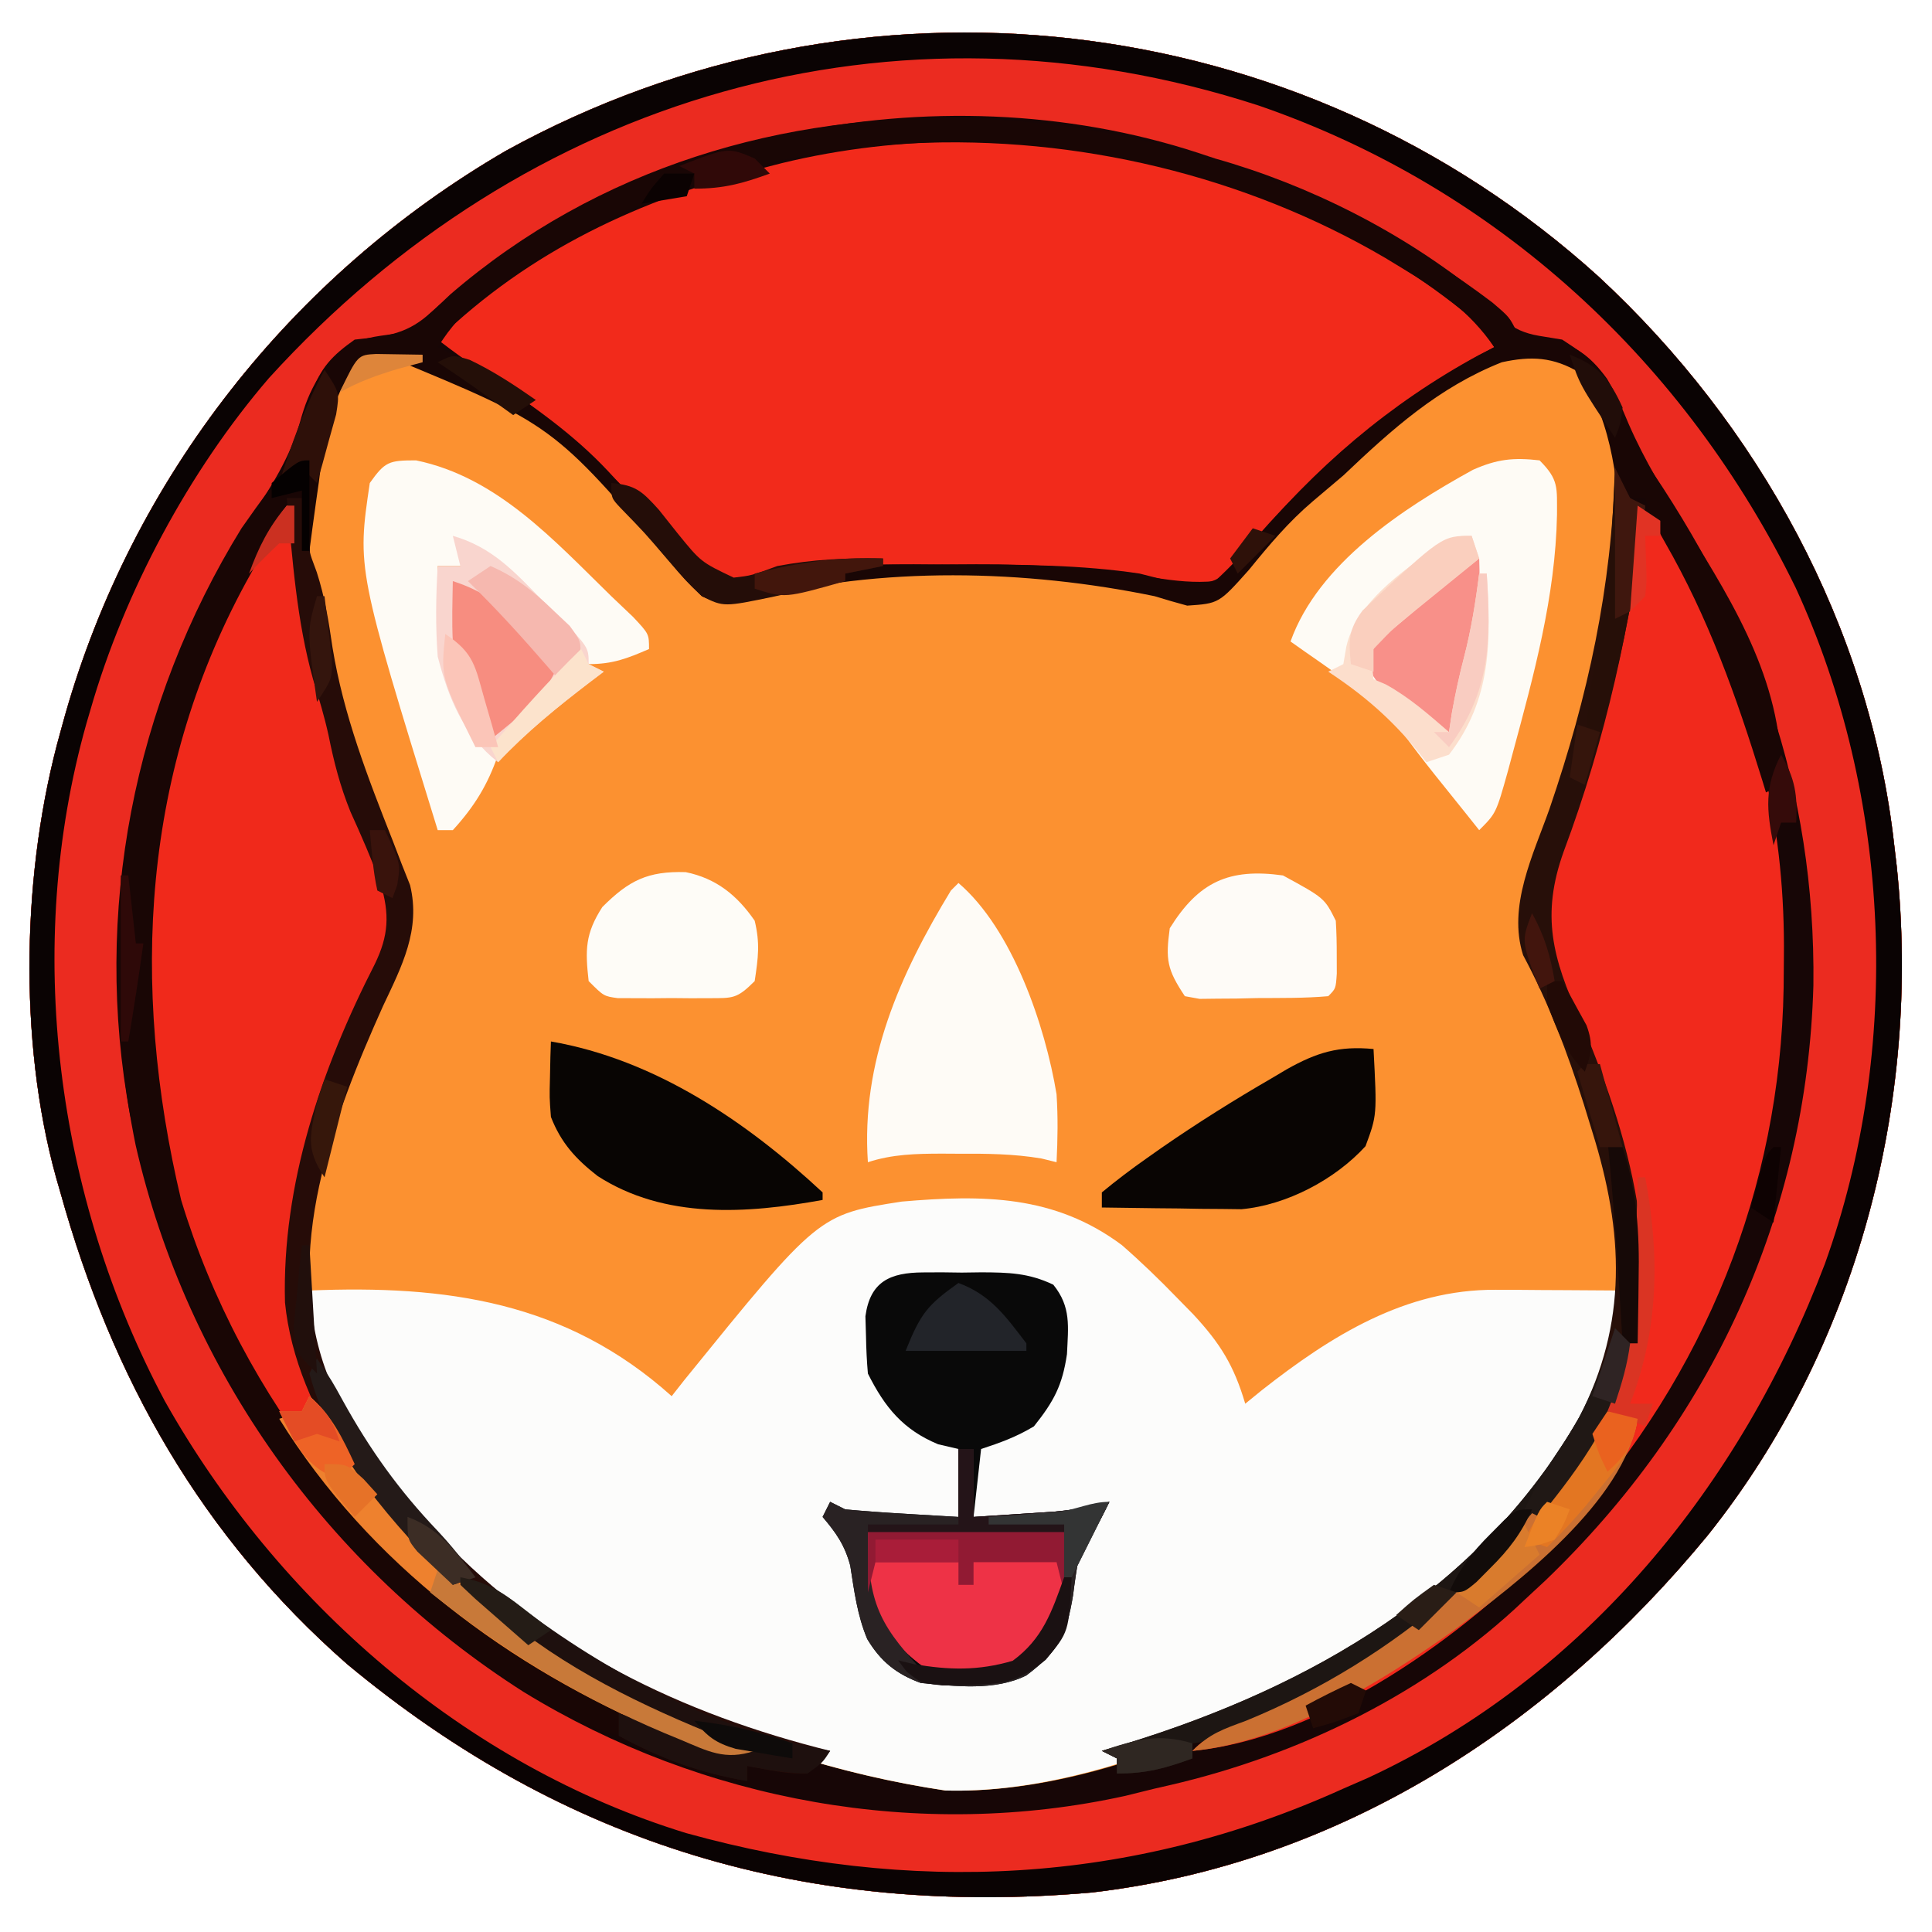<?xml version="1.0" encoding="UTF-8"?>
<svg version="1.1" xmlns="http://www.w3.org/2000/svg" width="256" height="256">
<path d="M0 0 C21.214 19.638 35.951 46.393 39.183 75.354 C39.292 76.285 39.402 77.215 39.515 78.174 C42.782 109.449 34.219 142.04 14.496 166.757 C-6.23 191.952 -34.163 210.282 -67.152 214.123 C-104.646 217.379 -136.88 207.923 -165.81 183.866 C-185.139 166.921 -196.967 145.98 -203.817 121.354 C-204.009 120.688 -204.202 120.022 -204.399 119.335 C-209.435 101.144 -208.902 78.458 -203.817 60.354 C-203.527 59.303 -203.527 59.303 -203.231 58.231 C-194.301 26.671 -173.204 -0.147 -144.817 -16.646 C-97.903 -42.52 -39.745 -35.997 0 0 Z " fill="#FC9130" transform="translate(211.817,36.646)"/>
<path d="M0 0 C21.214 19.638 35.951 46.393 39.183 75.354 C39.292 76.285 39.402 77.215 39.515 78.174 C42.782 109.449 34.219 142.04 14.496 166.757 C-6.23 191.952 -34.163 210.282 -67.152 214.123 C-104.646 217.379 -136.88 207.923 -165.81 183.866 C-185.139 166.921 -196.967 145.98 -203.817 121.354 C-204.009 120.688 -204.202 120.022 -204.399 119.335 C-209.435 101.144 -208.902 78.458 -203.817 60.354 C-203.527 59.303 -203.527 59.303 -203.231 58.231 C-194.301 26.671 -173.204 -0.147 -144.817 -16.646 C-97.903 -42.52 -39.745 -35.997 0 0 Z M-166.13 12.104 C-171.874 23.167 -171.647 34.97 -169.38 46.917 C-169.216 47.798 -169.052 48.679 -168.883 49.587 C-167.085 58.384 -164.041 66.673 -160.728 75.003 C-160.338 76.004 -159.949 77.006 -159.548 78.038 C-159.191 78.92 -158.834 79.802 -158.467 80.711 C-157.026 86.575 -159.604 91.449 -162.067 96.667 C-168.658 111.364 -175.56 129.319 -169.485 145.35 C-167.909 148.888 -165.948 152.12 -163.817 155.354 C-163.289 156.158 -162.76 156.963 -162.216 157.792 C-160.532 160.114 -158.741 162.225 -156.817 164.354 C-155.522 165.789 -155.522 165.789 -154.2 167.252 C-136.951 185.698 -111.387 196.904 -86.567 200.604 C-62.772 201.294 -33.896 185.882 -16.817 170.354 C-16.164 169.77 -15.51 169.186 -14.837 168.584 C-6.138 160.385 2.346 148.332 3.483 136.127 C3.511 128.049 2.593 121.055 0.183 113.354 C-0.38 111.525 -0.38 111.525 -0.954 109.659 C-3.127 102.8 -5.591 96.28 -8.997 89.917 C-11.067 83.449 -7.67 76.65 -5.505 70.542 C-0.994 57.283 2.487 44.752 2.62 30.667 C2.63 29.841 2.641 29.015 2.651 28.164 C2.558 21.796 1.167 17.22 -2.505 11.917 C-5.191 10.102 -7.249 9.664 -10.485 9.85 C-19.974 11.9 -27.017 18.895 -33.817 25.354 C-35.166 26.506 -36.52 27.652 -37.88 28.792 C-41.106 31.537 -43.646 34.571 -46.317 37.854 C-50.302 42.319 -50.302 42.319 -54.505 42.604 C-55.95 42.216 -57.387 41.796 -58.817 41.354 C-75.888 37.825 -95.188 37.346 -112.095 41.795 C-114.882 42.367 -116.233 42.493 -118.817 41.354 C-120.317 39.928 -120.317 39.928 -121.817 38.042 C-129.444 28.961 -137.632 20.551 -147.817 14.354 C-148.516 13.922 -149.215 13.49 -149.935 13.045 C-155.175 10.099 -160.871 8.125 -166.13 12.104 Z " fill="#170606" transform="translate(211.817,36.646)"/>
<path d="M0 0 C21.214 19.638 35.951 46.393 39.183 75.354 C39.292 76.285 39.402 77.215 39.515 78.174 C42.782 109.449 34.219 142.04 14.496 166.757 C-6.23 191.952 -34.163 210.282 -67.152 214.123 C-104.646 217.379 -136.88 207.923 -165.81 183.866 C-185.139 166.921 -196.967 145.98 -203.817 121.354 C-204.009 120.688 -204.202 120.022 -204.399 119.335 C-209.435 101.144 -208.902 78.458 -203.817 60.354 C-203.527 59.303 -203.527 59.303 -203.231 58.231 C-194.301 26.671 -173.204 -0.147 -144.817 -16.646 C-97.903 -42.52 -39.745 -35.997 0 0 Z M-156.157 6.108 C-157.817 7.354 -157.817 7.354 -161.442 7.854 C-165.755 8.493 -166.971 9.935 -169.567 13.295 C-170.798 15.322 -171.439 17.017 -172.067 19.292 C-173.429 24.074 -175.874 27.795 -178.567 31.917 C-194.663 56.847 -199.777 85.891 -193.853 115.049 C-186.995 145.081 -168.343 171.028 -142.446 187.538 C-118.741 202.074 -89.899 207.312 -62.688 201.311 C-60.772 200.837 -60.772 200.837 -58.817 200.354 C-57.83 200.128 -57.83 200.128 -56.822 199.898 C-39.567 195.905 -22.667 187.64 -9.817 175.354 C-8.9 174.502 -7.982 173.65 -7.036 172.772 C14.907 151.703 27.604 124.411 28.468 93.929 C28.782 67.713 20.654 45.385 5.858 24.01 C4.356 21.628 3.408 19.581 2.558 16.917 C0.785 12.323 -0.71 11.012 -4.817 8.354 C-5.828 8.189 -6.839 8.024 -7.88 7.854 C-11.891 7.171 -13.012 5.287 -15.817 2.354 C-25.868 -5.826 -38.346 -12.137 -50.817 -15.646 C-51.578 -15.899 -52.338 -16.151 -53.122 -16.412 C-87.745 -27.694 -129.662 -19.106 -156.157 6.108 Z " fill="#EB2B20" transform="translate(211.817,36.646)"/>
<path d="M0 0 C2.567 2.242 4.969 4.564 7.34 7.012 C8.036 7.722 8.732 8.432 9.449 9.164 C13.004 12.991 14.845 15.929 16.34 21.012 C17.067 20.42 17.794 19.828 18.543 19.219 C27.678 12.039 37.551 5.844 49.543 5.914 C50.523 5.917 51.502 5.921 52.512 5.924 C53.528 5.932 54.543 5.941 55.59 5.949 C57.137 5.956 57.137 5.956 58.715 5.963 C61.257 5.975 63.798 5.991 66.34 6.012 C64.553 22.87 53.832 35.735 41.277 46.574 C24.705 59.625 -1.819 72.888 -23.41 72.262 C-51.269 68.081 -80.809 54.312 -97.951 31.277 C-103.276 23.522 -108.252 15.68 -107.66 6.012 C-89.527 5.264 -73.651 7.456 -59.66 20.012 C-59.107 19.308 -58.554 18.604 -57.984 17.879 C-40.197 -4.063 -40.197 -4.063 -29.168 -5.773 C-18.454 -6.691 -8.934 -6.677 0 0 Z " fill="#FCFCFB" transform="translate(148.66,164.988)"/>
<path d="M0 0 C0.99 1.485 0.99 1.485 2 3 C1.308 3.354 0.616 3.709 -0.098 4.074 C-11.872 10.481 -21.858 18.996 -30.312 29.375 C-34.229 33.849 -34.229 33.849 -37.516 34.492 C-40.137 34.243 -42.451 33.66 -45 33 C-52.743 31.839 -60.472 31.814 -68.284 31.815 C-70.495 31.813 -72.706 31.794 -74.918 31.775 C-82.226 31.747 -88.89 32.142 -96 34 C-99.354 34.424 -100.369 34.482 -103.062 32.426 C-103.702 31.728 -104.341 31.031 -105 30.312 C-105.69 29.578 -106.379 28.843 -107.09 28.086 C-107.72 27.398 -108.351 26.709 -109 26 C-110.268 24.732 -110.268 24.732 -111.562 23.438 C-112.866 22.134 -114.162 20.821 -115.402 19.457 C-120.045 14.496 -125.398 10.777 -131.012 7.016 C-133.4 5.405 -135.717 3.755 -138 2 C-125.749 -9.844 -111.189 -16.577 -94.875 -20.75 C-94.052 -20.961 -93.229 -21.172 -92.381 -21.389 C-60.963 -29.016 -24.775 -21.104 0 0 Z " fill="#F22A1B" transform="translate(196,43)"/>
<path d="M0 0 C21.214 19.638 35.951 46.393 39.183 75.354 C39.292 76.285 39.402 77.215 39.515 78.174 C42.782 109.449 34.219 142.04 14.496 166.757 C-6.23 191.952 -34.163 210.282 -67.152 214.123 C-104.646 217.379 -136.88 207.923 -165.81 183.866 C-185.139 166.921 -196.967 145.98 -203.817 121.354 C-204.009 120.688 -204.202 120.022 -204.399 119.335 C-209.435 101.144 -208.902 78.458 -203.817 60.354 C-203.527 59.303 -203.527 59.303 -203.231 58.231 C-194.301 26.671 -173.204 -0.147 -144.817 -16.646 C-97.903 -42.52 -39.745 -35.997 0 0 Z M-176.165 13.435 C-186.764 25.742 -195.328 41.76 -199.817 57.354 C-200.088 58.277 -200.088 58.277 -200.364 59.218 C-208.725 88.863 -204.415 121.905 -189.982 148.993 C-175.033 175.555 -150.181 197.269 -120.872 206.256 C-91.249 214.457 -61.985 213.126 -33.817 200.354 C-32.733 199.881 -31.649 199.408 -30.532 198.92 C-1.692 185.507 18.85 160.136 29.979 130.844 C40.278 102.313 38.807 68.782 26.128 41.249 C11.508 11.297 -13.419 -11.773 -45.038 -22.661 C-93.424 -38.374 -142.284 -23.825 -176.165 13.435 Z " fill="#0A0303" transform="translate(211.817,36.646)"/>
<path d="M0 0 C3.853 3.362 5.813 7.04 8 11.562 C8.524 12.635 8.524 12.635 9.059 13.73 C16.244 28.649 19.563 43.268 19.375 59.875 C19.363 61.193 19.352 62.512 19.34 63.87 C18.892 90.541 8.913 115.111 -9 135 C-9.686 135.768 -10.372 136.537 -11.078 137.328 C-22.669 149.606 -41.757 163.383 -59 165 C-56.682 162.682 -54.94 162.136 -51.875 161 C-31.726 152.738 -12.387 137.302 -3.177 117.205 C-1.12 112.233 -0.488 107.859 -0.562 102.5 C-0.569 101.723 -0.576 100.946 -0.583 100.146 C-0.937 87.084 -5.051 74.595 -11.02 63.023 C-13.453 58.157 -13.296 54.135 -12 49 C-10.859 45.699 -9.663 42.425 -8.447 39.151 C-6.238 33.047 -4.622 26.89 -3.188 20.562 C-2.878 19.214 -2.878 19.214 -2.562 17.839 C-1.261 11.914 -0.472 6.046 0 0 Z " fill="#F1291C" transform="translate(217,67)"/>
<path d="M0 0 C0.33 0 0.66 0 1 0 C1.11 1.1 1.219 2.199 1.332 3.332 C2.132 10.94 3.055 18.231 5.281 25.578 C5.987 27.957 6.51 30.319 7 32.75 C7.86 36.753 9.303 40.266 11 44 C11.579 45.347 12.141 46.702 12.688 48.062 C12.939 48.672 13.19 49.282 13.449 49.91 C14.99 55.757 13.444 59.828 10.75 65 C7.229 72.131 4.913 79.27 3 87 C2.774 87.81 2.549 88.619 2.316 89.453 C-0.988 102.125 1.426 112.532 7.574 123.914 C19.87 144.264 39.897 157.234 62 165 C58.048 166.317 55.785 165.032 52.125 163.5 C51.459 163.225 50.793 162.95 50.106 162.667 C19.63 149.82 0.645 128.254 -12.504 98.609 C-22.239 74.083 -21.453 43.67 -11.137 19.457 C-7.99 12.474 -4.682 6.092 0 0 Z " fill="#F0291B" transform="translate(38,67)"/>
<path d="M0 0 C2.262 1.922 2.262 1.922 3.262 3.922 C4.499 4.169 5.737 4.417 7.012 4.672 C10.8 5.558 12.834 6.875 15.196 10.103 C16.336 12.048 17.201 14 18.062 16.082 C20.187 20.951 22.851 25.324 25.699 29.797 C32.313 40.408 38.788 51.021 38.262 63.922 C37.272 64.417 37.272 64.417 36.262 64.922 C36.092 64.364 35.921 63.807 35.746 63.232 C32.328 52.171 28.648 41.809 22.863 31.758 C21.262 28.922 21.262 28.922 20.262 25.922 C19.602 25.922 18.942 25.922 18.262 25.922 C18.262 28.892 18.262 31.862 18.262 34.922 C17.932 34.922 17.602 34.922 17.262 34.922 C17.224 34.099 17.187 33.277 17.148 32.43 C16.667 24.256 16.095 16.33 11.574 9.297 C8.056 7.205 5.157 7.08 1.262 7.922 C-7.116 11.241 -13.291 16.798 -19.738 22.922 C-21.087 24.074 -22.441 25.22 -23.801 26.359 C-27.027 29.105 -29.567 32.139 -32.238 35.422 C-36.223 39.887 -36.223 39.887 -40.426 40.172 C-41.871 39.784 -43.308 39.364 -44.738 38.922 C-61.808 35.393 -81.108 34.914 -98.016 39.363 C-100.85 39.945 -102.129 40.126 -104.738 38.922 C-106.746 36.988 -106.746 36.988 -108.863 34.484 C-124.447 16.212 -124.447 16.212 -145.988 7.297 C-149.85 7.534 -149.85 7.534 -151.863 10.344 C-154.414 14.517 -154.877 19.02 -155.488 23.797 C-155.613 24.676 -155.738 25.555 -155.867 26.461 C-156.171 28.613 -156.457 30.767 -156.738 32.922 C-157.068 32.922 -157.398 32.922 -157.738 32.922 C-157.738 30.612 -157.738 28.302 -157.738 25.922 C-158.398 25.922 -159.058 25.922 -159.738 25.922 C-159.99 26.605 -160.241 27.288 -160.5 27.992 C-161.668 30.756 -163.033 33.322 -164.505 35.933 C-178.985 61.751 -180.498 90.436 -173.738 118.922 C-165.741 145.273 -147.517 168.198 -123.738 181.922 C-121.094 183.308 -118.427 184.621 -115.738 185.922 C-115.738 187.242 -115.738 188.562 -115.738 189.922 C-120.451 188.56 -124.353 186.538 -128.426 183.859 C-129.037 183.459 -129.647 183.06 -130.277 182.647 C-157.373 164.621 -173.088 139.143 -180.492 107.723 C-185.514 80.858 -180.009 53.083 -165.738 29.922 C-164.49 28.135 -163.221 26.362 -161.926 24.609 C-158.949 20.578 -157.719 16.931 -156.465 12.125 C-155.33 8.683 -153.668 6.986 -150.738 4.922 C-149.645 4.798 -148.552 4.674 -147.426 4.547 C-142.852 3.772 -141.383 2.058 -138.098 -1.043 C-98.945 -34.816 -39.357 -29.869 0 0 Z M-136.738 1.922 C-138.485 4.04 -138.485 4.04 -139.738 5.922 C-139.011 6.3 -138.284 6.677 -137.535 7.066 C-129.056 11.708 -122.613 17.157 -115.738 23.922 C-114.447 25.19 -114.447 25.19 -113.129 26.484 C-111.633 28.01 -110.175 29.576 -108.781 31.195 C-105.381 35.295 -105.381 35.295 -100.656 37.246 C-98.588 36.981 -96.739 36.504 -94.738 35.922 C-88.166 34.626 -81.624 34.736 -74.956 34.737 C-72.772 34.734 -70.589 34.716 -68.406 34.697 C-60.332 34.666 -52.669 35.142 -44.691 36.491 C-41.942 36.892 -39.505 37.184 -36.738 36.922 C-34.694 35.031 -33.006 33.233 -31.238 31.109 C-22.021 20.623 -12.115 12.456 0.262 5.922 C-3.044 1.141 -6.918 -1.495 -11.801 -4.453 C-12.588 -4.931 -13.375 -5.41 -14.186 -5.902 C-51.37 -27.717 -103.284 -27.19 -136.738 1.922 Z " fill="#190605" transform="translate(197.738,40.078)"/>
<path d="M0 0 C0.83 -0.004 1.659 -0.008 2.514 -0.012 C3.377 -0 4.24 0.011 5.129 0.023 C5.988 0.012 6.847 0 7.732 -0.012 C11.325 0.005 13.989 0.063 17.258 1.625 C19.644 4.577 19.236 7.168 19.07 10.824 C18.457 14.991 17.34 17.071 14.691 20.398 C12.37 21.79 10.292 22.548 7.691 23.398 C7.361 26.368 7.031 29.338 6.691 32.398 C8.942 32.257 11.192 32.11 13.441 31.961 C14.694 31.88 15.947 31.799 17.238 31.715 C19.875 31.473 22.172 31.156 24.691 30.398 C23.488 32.892 22.237 35.08 20.691 37.398 C20.368 39.181 20.103 40.975 19.879 42.773 C19.012 48.019 17.922 50.225 13.691 53.398 C9.51 55.489 4.245 54.832 -0.309 54.398 C-3.517 53.221 -5.618 51.557 -7.398 48.57 C-8.723 45.41 -9.119 42.206 -9.648 38.836 C-10.384 36.121 -11.501 34.526 -13.309 32.398 C-12.979 31.738 -12.649 31.078 -12.309 30.398 C-11.649 30.728 -10.989 31.058 -10.309 31.398 C-7.762 31.63 -5.235 31.817 -2.684 31.961 C-1.977 32.004 -1.271 32.047 -0.543 32.092 C1.202 32.198 2.946 32.299 4.691 32.398 C4.691 29.428 4.691 26.458 4.691 23.398 C3.361 23.089 3.361 23.089 2.004 22.773 C-2.617 20.855 -5.048 17.92 -7.309 13.398 C-7.455 11.757 -7.53 10.109 -7.559 8.461 C-7.597 7.148 -7.597 7.148 -7.637 5.809 C-7.01 1.203 -4.367 0.02 0 0 Z " fill="#090909" transform="translate(122.309,168.602)"/>
<path d="M0 0 C2.575 2.575 2.298 3.603 2.312 7.188 C2.106 18.024 -0.75 28.412 -3.562 38.812 C-3.772 39.596 -3.982 40.379 -4.198 41.186 C-5.758 46.758 -5.758 46.758 -8 49 C-8.519 48.348 -9.039 47.695 -9.574 47.023 C-11.023 45.208 -12.476 43.397 -13.934 41.59 C-15.412 39.737 -16.846 37.848 -18.25 35.938 C-22.237 31.117 -27.944 27.629 -33 24 C-29.31 13.668 -18.104 6.364 -8.832 1.254 C-5.619 -0.169 -3.477 -0.395 0 0 Z " fill="#FEFBF5" transform="translate(204,61)"/>
<path d="M0 0 C10.777 2.223 18.302 10.616 25.875 18 C26.829 18.907 27.783 19.815 28.766 20.75 C30.875 23 30.875 23 30.875 25 C27.969 26.257 26.079 27 22.875 27 C21.367 25.531 21.367 25.531 19.75 23.5 C15.863 18.839 11.486 14.931 6.875 11 C6.545 11.99 6.215 12.98 5.875 14 C4.885 14 3.895 14 2.875 14 C3.046 22.783 4.64 30.229 8.875 38 C9.535 38.33 10.195 38.66 10.875 39 C9.508 42.987 7.723 45.885 4.875 49 C4.215 49 3.555 49 2.875 49 C-7.816 14.374 -7.816 14.374 -6.125 3 C-4.102 0.156 -3.596 0 0 0 Z " fill="#FEFBF5" transform="translate(55.125,61)"/>
<path d="M0 0 C7.163 6.115 11.501 18.921 13 28 C13.196 31.053 13.151 33.937 13 37 C12.341 36.838 11.683 36.675 11.004 36.508 C7.303 35.882 3.678 35.854 -0.062 35.875 C-0.77 35.871 -1.477 35.867 -2.205 35.863 C-5.609 35.87 -8.747 35.935 -12 37 C-12.917 23.708 -7.759 12.123 -1 1 C-0.67 0.67 -0.34 0.34 0 0 Z " fill="#FEFBF6" transform="translate(127,117)"/>
<path d="M0 0 C0.66 0 1.32 0 2 0 C2.124 1.031 2.248 2.062 2.375 3.125 C2.866 6.872 2.866 6.872 3.973 9.816 C5.053 13.164 5.554 16.334 6.062 19.812 C7.514 28.743 10.73 37.004 14.039 45.394 C14.434 46.421 14.828 47.449 15.234 48.508 C15.598 49.422 15.961 50.336 16.335 51.278 C17.78 57.194 15.237 62.045 12.75 67.312 C6.159 82.01 -0.743 99.965 5.332 115.996 C8.449 122.989 12.891 129.329 18 135 C18.79 135.883 19.58 136.766 20.395 137.676 C34.354 152.452 52.449 161.15 72 166 C70.762 167.52 70.762 167.52 69 169 C66.215 169.101 63.765 168.499 61 168 C61 168.66 61 169.32 61 170 C54.694 168.891 49.625 167.068 44 164 C44 163.01 44 162.02 44 161 C44.905 161.307 44.905 161.307 45.828 161.621 C47.027 162.025 47.027 162.025 48.25 162.438 C49.039 162.704 49.828 162.971 50.641 163.246 C52.749 163.92 54.851 164.475 57 165 C56.487 164.774 55.975 164.549 55.446 164.317 C44.653 159.52 35.054 154.682 26 147 C25.143 146.316 24.286 145.631 23.402 144.926 C12.427 135.748 1.208 121.257 -0.238 106.582 C-0.658 90.928 4.597 75.564 11.66 61.754 C13.507 57.957 13.645 55.147 12.426 51.09 C11.242 47.839 9.869 44.712 8.438 41.562 C7.061 38.15 6.252 35.006 5.531 31.418 C4.981 28.914 4.251 26.513 3.5 24.062 C1.293 16.221 0.756 8.084 0 0 Z " fill="#260C08" transform="translate(38,66)"/>
<path d="M0 0 C0.289 0.639 0.578 1.279 0.875 1.938 C1.828 4.152 1.828 4.152 4 5 C2.065 20.833 -1.207 35.872 -6.802 50.832 C-9.845 59.313 -8.258 64.971 -4.688 72.938 C1.797 88.195 7.182 106.099 1.062 122.375 C-9.496 143.818 -29.382 158.867 -51 168 C-53.898 168.684 -53.898 168.684 -56 169 C-56 169.66 -56 170.32 -56 171 C-59.62 172.316 -62.096 173 -66 173 C-66 172.34 -66 171.68 -66 171 C-66.66 170.67 -67.32 170.34 -68 170 C-66.898 169.671 -65.796 169.343 -64.66 169.004 C-40.294 161.475 -17.708 148.544 -4.742 125.793 C1.713 113.289 1.143 101.236 -3 88 C-3.375 86.781 -3.75 85.561 -4.137 84.305 C-6.309 77.446 -8.774 70.926 -12.18 64.562 C-14.25 58.096 -10.853 51.295 -8.688 45.188 C-3.559 30.196 -0.432 15.853 0 0 Z " fill="#270F09" transform="translate(214,62)"/>
<path d="M0 0 C13.778 2.376 25.929 10.615 36 20 C36 20.33 36 20.66 36 21 C25.964 22.825 15.087 23.572 6.184 17.828 C3.259 15.545 1.343 13.435 0 10 C-0.195 7.422 -0.195 7.422 -0.125 4.75 C-0.098 3.412 -0.098 3.412 -0.07 2.047 C-0.047 1.371 -0.024 0.696 0 0 Z " fill="#080503" transform="translate(73,138)"/>
<path d="M0 0 C8.58 0 17.16 0 26 0 C26 10.613 26 10.613 22 16 C17.748 19.024 14.156 19.737 9 19 C4.463 16.034 1.807 13.12 0 8 C0 5.36 0 2.72 0 0 Z " fill="#EE3246" transform="translate(115,203)"/>
<path d="M0 0 C0.459 8.758 0.459 8.758 -1.062 12.875 C-5.1 17.303 -11.511 20.682 -17.495 21.227 C-18.349 21.217 -19.203 21.206 -20.082 21.195 C-21.013 21.189 -21.945 21.182 -22.904 21.176 C-23.864 21.159 -24.824 21.142 -25.812 21.125 C-26.792 21.116 -27.771 21.107 -28.779 21.098 C-31.186 21.074 -33.593 21.041 -36 21 C-36 20.34 -36 19.68 -36 19 C-34.036 17.376 -32.082 15.898 -30 14.438 C-29.379 14 -28.759 13.563 -28.119 13.112 C-23.367 9.825 -18.5 6.769 -13.5 3.875 C-12.514 3.29 -12.514 3.29 -11.508 2.693 C-7.502 0.441 -4.589 -0.439 0 0 Z " fill="#090503" transform="translate(182,139)"/>
<path d="M0 0 C5.184 1.484 8.16 4.746 11.812 8.5 C12.709 9.391 12.709 9.391 13.623 10.301 C18 14.733 18 14.733 18 17 C18.66 17.33 19.32 17.66 20 18 C19.112 18.671 19.112 18.671 18.207 19.355 C13.851 22.688 9.756 26.001 6 30 C1.399 26.385 -0.561 21.53 -2 16 C-2.303 11.972 -2.249 8.029 -2 4 C-1.01 4 -0.02 4 1 4 C0.67 2.68 0.34 1.36 0 0 Z " fill="#F9D5CE" transform="translate(60,71)"/>
<path d="M0 0 C5.5 3 5.5 3 7 6 C7.095 7.518 7.13 9.041 7.125 10.562 C7.129 11.771 7.129 11.771 7.133 13.004 C7 15 7 15 6 16 C2.863 16.277 -0.289 16.232 -3.438 16.25 C-4.765 16.281 -4.765 16.281 -6.119 16.312 C-7.389 16.32 -7.389 16.32 -8.684 16.328 C-9.463 16.337 -10.242 16.347 -11.045 16.356 C-12.013 16.18 -12.013 16.18 -13 16 C-15.361 12.459 -15.573 11.172 -15 7 C-11.17 0.849 -7.161 -0.996 0 0 Z " fill="#FEFBF7" transform="translate(170,116)"/>
<path d="M0 0 C4.052 0.828 6.814 3.071 9.141 6.438 C9.862 9.459 9.615 11.274 9.141 14.438 C6.775 16.803 6.288 16.693 3.078 16.703 C1.883 16.707 1.883 16.707 0.664 16.711 C-0.169 16.703 -1.001 16.695 -1.859 16.688 C-2.692 16.695 -3.525 16.703 -4.383 16.711 C-5.179 16.708 -5.976 16.706 -6.797 16.703 C-7.528 16.701 -8.259 16.699 -9.012 16.696 C-10.859 16.438 -10.859 16.438 -12.859 14.438 C-13.327 10.307 -13.324 8.159 -11.047 4.625 C-7.526 1.104 -5.043 -0.149 0 0 Z " fill="#FEFCF7" transform="translate(90.859,115.562)"/>
<path d="M0 0 C0.99 0.99 0.99 0.99 2 2 C0.538 15.852 -12.05 28.343 -22 37 C-31.526 44.339 -43.939 53.184 -56 55 C-56 55.66 -56 56.32 -56 57 C-59.62 58.316 -62.096 59 -66 59 C-66 58.34 -66 57.68 -66 57 C-66.66 56.67 -67.32 56.34 -68 56 C-66.347 55.507 -66.347 55.507 -64.66 55.004 C-40.294 47.475 -17.708 34.544 -4.742 11.793 C-2.768 7.969 -1.239 4.131 0 0 Z " fill="#1D1613" transform="translate(214,176)"/>
<path d="M0 0 C2.646 2.401 4.302 5.002 6.125 8.062 C18.298 27.337 37.783 39.545 59 47 C55.048 48.317 52.785 47.032 49.125 45.5 C48.459 45.225 47.793 44.95 47.106 44.667 C26.397 35.937 7.963 22.272 -4 3 C-3.01 2.67 -2.02 2.34 -1 2 C-0.67 1.34 -0.34 0.68 0 0 Z " fill="#EE812E" transform="translate(41,185)"/>
<path d="M0 0 C1.32 0.33 2.64 0.66 4 1 C2.196 11.951 -11.82 22.682 -20.25 28.938 C-29.93 35.867 -42.972 43.872 -55 45 C-52.682 42.682 -50.94 42.136 -47.875 41 C-27.726 32.737 -11.579 18.322 0 0 Z " fill="#CB7032" transform="translate(213,187)"/>
<path d="M0 0 C0.66 0 1.32 0 2 0 C2 2.97 2 5.94 2 9 C4.25 8.859 6.5 8.712 8.75 8.562 C10.003 8.481 11.256 8.4 12.547 8.316 C15.183 8.075 17.48 7.757 20 7 C18.796 9.494 17.546 11.681 16 14 C15.677 15.783 15.412 17.577 15.188 19.375 C14.32 24.62 13.231 26.827 9 30 C4.818 32.091 -0.446 31.434 -5 31 C-8.209 29.823 -10.309 28.159 -12.09 25.172 C-13.414 22.012 -13.811 18.807 -14.34 15.438 C-15.075 12.723 -16.192 11.128 -18 9 C-17.67 8.34 -17.34 7.68 -17 7 C-16.34 7.33 -15.68 7.66 -15 8 C-12.454 8.232 -9.926 8.419 -7.375 8.562 C-6.669 8.606 -5.962 8.649 -5.234 8.693 C-3.49 8.799 -1.745 8.9 0 9 C0 6.03 0 3.06 0 0 Z M-12 11 C-12 19.777 -10.847 22.896 -5.125 29 C-0.897 30.99 2.846 30.362 7.188 29 C10.932 26.337 12.788 23.428 14 19 C14 16.36 14 13.72 14 11 C5.42 11 -3.16 11 -12 11 Z " fill="#292223" transform="translate(127,192)"/>
<path d="M0 0 C3.726 0.608 5.871 2.254 8.812 4.562 C20.597 13.307 34.447 20.43 49 23 C48 24.562 48 24.562 46 26 C43.234 25.967 40.74 25.494 38 25 C38 25.66 38 26.32 38 27 C31.694 25.891 26.625 24.068 21 21 C21 20.01 21 19.02 21 18 C21.603 18.205 22.207 18.41 22.828 18.621 C23.627 18.891 24.427 19.16 25.25 19.438 C26.039 19.704 26.828 19.971 27.641 20.246 C29.749 20.92 31.851 21.475 34 22 C33.487 21.774 32.975 21.549 32.446 21.317 C6.767 9.906 6.767 9.906 0 0 Z " fill="#1E100E" transform="translate(61,209)"/>
<path d="M0 0 C0.348 8.36 -1.229 15.084 -4 23 C-8.279 21.19 -12.935 18.406 -14.863 14.051 C-15 12 -15 12 -13.812 10.254 C-2.824 0 -2.824 0 0 0 Z " fill="#F89089" transform="translate(196,74)"/>
<path d="M0 0 C0.33 0.99 0.66 1.98 1 3 C0.241 3.615 -0.519 4.23 -1.301 4.863 C-2.792 6.076 -2.792 6.076 -4.312 7.312 C-5.299 8.113 -6.285 8.914 -7.301 9.738 C-8.192 10.485 -9.082 11.231 -10 12 C-10.918 12.764 -10.918 12.764 -11.855 13.543 C-13.412 15.215 -13.412 15.215 -13 19 C-12.464 19.227 -11.928 19.454 -11.375 19.688 C-8.215 21.434 -5.732 23.64 -3 26 C-2.876 25.175 -2.752 24.35 -2.625 23.5 C-2.171 20.959 -1.65 18.551 -1 16.062 C-0.051 12.388 0.529 8.764 1 5 C1.33 5 1.66 5 2 5 C2.577 13.896 2.673 21.665 -3 29 C-3.99 29.33 -4.98 29.66 -6 30 C-6.352 29.553 -6.704 29.105 -7.066 28.645 C-10.655 24.25 -14.266 21.124 -19 18 C-18.34 17.67 -17.68 17.34 -17 17 C-16.87 16.238 -16.74 15.476 -16.605 14.691 C-15.316 8.96 -9.306 4.748 -4.625 1.5 C-2 0 -2 0 0 0 Z " fill="#FCDECC" transform="translate(195,71)"/>
<path d="M0 0 C4.297 1.389 6.707 3.38 9.812 6.625 C10.998 7.851 10.998 7.851 12.207 9.102 C12.799 9.728 13.39 10.355 14 11 C12.618 14.21 11.076 16.049 8.375 18.25 C7.743 18.771 7.112 19.292 6.461 19.828 C5.979 20.215 5.497 20.602 5 21 C4.723 20.145 4.446 19.291 4.16 18.41 C3.617 16.753 3.617 16.753 3.062 15.062 C2.703 13.96 2.343 12.858 1.973 11.723 C1.261 9.119 1.261 9.119 0 8 C-0.141 5.329 -0.042 2.676 0 0 Z " fill="#F78D80" transform="translate(60,77)"/>
<path d="M0 0 C8.58 0 17.16 0 26 0 C26 2.64 26 5.28 26 8 C25.67 6.68 25.34 5.36 25 4 C21.37 4 17.74 4 14 4 C14 4.99 14 5.98 14 7 C13.34 7 12.68 7 12 7 C12 6.01 12 5.02 12 4 C8.37 4 4.74 4 1 4 C0.67 5.32 0.34 6.64 0 8 C0 5.36 0 2.72 0 0 Z " fill="#911A33" transform="translate(115,203)"/>
<path d="M0 0 C3.232 0.282 4.069 1.076 6.297 3.539 C7.106 4.557 7.916 5.576 8.75 6.625 C11.869 10.466 11.869 10.466 16.219 12.539 C18.578 12.265 18.578 12.265 22 11 C26.781 10.104 31.149 9.916 36 10 C36 10.33 36 10.66 36 11 C34.35 11.33 32.7 11.66 31 12 C31 12.33 31 12.66 31 13 C28.585 13.532 26.169 14.051 23.75 14.562 C23.068 14.714 22.386 14.865 21.684 15.021 C14.896 16.438 14.896 16.438 12 15 C9.746 12.82 9.746 12.82 7.438 10.125 C4.438 6.612 4.438 6.612 1.223 3.305 C0 2 0 2 0 0 Z " fill="#240D08" transform="translate(81,64)"/>
<path d="M0 0 C3.923 2.549 7.55 5.238 11.188 8.188 C20.405 15.182 31.241 19.849 42 24 C38.048 25.317 35.785 24.032 32.125 22.5 C31.459 22.225 30.793 21.95 30.106 21.667 C18.643 16.835 8.705 10.712 -1 3 C-0.67 2.01 -0.34 1.02 0 0 Z " fill="#C87939" transform="translate(58,208)"/>
<path d="M0 0 C4.281 1.585 6.295 4.469 9 8 C9 8.33 9 8.66 9 9 C3.72 9 -1.56 9 -7 9 C-5.023 4.056 -4.112 2.921 0 0 Z " fill="#222429" transform="translate(127,170)"/>
<path d="M0 0 C1.32 0.33 2.64 0.66 4 1 C3.408 4.865 1.579 7.082 -0.875 10.062 C-1.574 10.92 -2.272 11.777 -2.992 12.66 C-4.599 14.532 -6.221 16.294 -8 18 C-8.99 17.67 -9.98 17.34 -11 17 C-7.751 11.022 -3.96 5.529 0 0 Z " fill="#E37622" transform="translate(213,187)"/>
<path d="M0 0 C2 3 2 3 3.41 5.566 C6.988 12.054 10.871 17.48 15.984 22.844 C17.822 24.81 19.432 26.816 21 29 C20.01 29.33 19.02 29.66 18 30 C10.119 21.801 2.018 13.269 -1 2 C-0.67 1.34 -0.34 0.68 0 0 Z " fill="#241A18" transform="translate(42,180)"/>
<path d="M0 0 C0.66 0 1.32 0 2 0 C2 2.97 2 5.94 2 9 C4.25 8.859 6.5 8.712 8.75 8.562 C10.003 8.481 11.256 8.4 12.547 8.316 C15.183 8.075 17.48 7.757 20 7 C18.333 10.333 16.667 13.667 15 17 C14.67 17 14.34 17 14 17 C14 15.02 14 13.04 14 11 C5.42 11 -3.16 11 -12 11 C-12 10.67 -12 10.34 -12 10 C-8.04 10 -4.08 10 0 10 C0 6.7 0 3.4 0 0 Z " fill="#241418" transform="translate(127,192)"/>
<path d="M0 0 C0.289 0.639 0.578 1.279 0.875 1.938 C1.828 4.152 1.828 4.152 4 5 C3.083 12.724 1.845 20.26 0 27.812 C-0.249 28.861 -0.249 28.861 -0.503 29.932 C-0.935 31.639 -1.46 33.323 -2 35 C-2.99 35.495 -2.99 35.495 -4 36 C-3.532 31.246 -2.95 26.619 -2 21.938 C-0.616 14.687 -0.351 7.358 0 0 Z " fill="#260F08" transform="translate(214,62)"/>
<path d="M0 0 C0.33 0.99 0.66 1.98 1 3 C0.241 3.615 -0.519 4.23 -1.301 4.863 C-2.295 5.672 -3.289 6.48 -4.312 7.312 C-5.299 8.113 -6.285 8.914 -7.301 9.738 C-10.326 12.198 -10.326 12.198 -13 15 C-13 15.99 -13 16.98 -13 18 C-13.99 17.67 -14.98 17.34 -16 17 C-16.313 13.899 -16.337 12.459 -14.461 9.902 C-3.948 0 -3.948 0 0 0 Z " fill="#FACFBE" transform="translate(195,71)"/>
<path d="M0 0 C3.348 1.466 5.693 3.337 8.312 5.875 C9.39 6.892 9.39 6.892 10.488 7.93 C12 10 12 10 11.855 12.195 C11 14 11 14 9 15 C8.553 14.481 8.105 13.961 7.645 13.426 C4.218 9.473 0.756 5.642 -3 2 C-2.01 1.34 -1.02 0.68 0 0 Z " fill="#F6B8AF" transform="translate(65,75)"/>
<path d="M0 0 C0.66 0.66 1.32 1.32 2 2 C1.108 10.701 -4.64 18.406 -10 25 C-10.66 24.67 -11.32 24.34 -12 24 C-10.464 20.722 -8.578 17.816 -6.562 14.812 C-3.437 9.968 -1.543 5.538 0 0 Z " fill="#201815" transform="translate(214,176)"/>
<path d="M0 0 C0.33 0 0.66 0 1 0 C2.937 10.311 2.807 20.165 -1 30 C-0.01 30 0.98 30 2 30 C1.67 30.99 1.34 31.98 1 33 C-0.65 32.34 -2.3 31.68 -4 31 C-3.687 30.227 -3.687 30.227 -3.368 29.438 C-0.995 23.066 -0.469 17.198 -0.312 10.438 C-0.278 9.429 -0.244 8.42 -0.209 7.381 C-0.127 4.921 -0.058 2.461 0 0 Z " fill="#DA3423" transform="translate(217,156)"/>
<path d="M0 0 C0.99 0.495 0.99 0.495 2 1 C3.911 6.934 4.256 12.303 4.125 18.5 C4.116 19.322 4.107 20.145 4.098 20.992 C4.074 22.995 4.039 24.998 4 27 C3.34 27 2.68 27 2 27 C1.939 25.973 1.879 24.945 1.816 23.887 C1.337 15.91 0.792 7.953 0 0 Z " fill="#160907" transform="translate(213,151)"/>
<path d="M0 0 C0.33 0 0.66 0 1 0 C0.632 7.238 0.632 7.238 -2.438 10.938 C-6.186 13.955 -8.167 14.181 -12.938 14.25 C-13.998 14.276 -15.059 14.302 -16.152 14.328 C-19 14 -19 14 -20.879 12.484 C-21.434 11.75 -21.434 11.75 -22 11 C-21.319 11.165 -20.639 11.33 -19.938 11.5 C-15.264 12.296 -11.39 12.409 -6.812 11.062 C-2.832 8.143 -1.625 4.558 0 0 Z " fill="#1A1112" transform="translate(141,209)"/>
<path d="M0 0 C2.969 2.545 4.362 5.49 6 9 C5.34 9.66 4.68 10.32 4 11 C-0.662 9.502 -1.866 6.115 -4 2 C-3.01 2 -2.02 2 -1 2 C-0.67 1.34 -0.34 0.68 0 0 Z " fill="#EE6326" transform="translate(41,185)"/>
<path d="M0 0 C0.33 0.66 0.66 1.32 1 2 C1.66 2.33 2.32 2.66 3 3 C2.408 3.447 1.817 3.895 1.207 4.355 C-3.149 7.688 -7.244 11.001 -11 15 C-11.33 14.34 -11.66 13.68 -12 13 C-8.136 8.513 -4.252 4.123 0 0 Z " fill="#FCE3CC" transform="translate(77,86)"/>
<path d="M0 0 C3.822 2.548 3.951 4.277 5.188 8.625 C5.532 9.814 5.876 11.002 6.23 12.227 C6.611 13.599 6.611 13.599 7 15 C6.01 15 5.02 15 4 15 C-0.592 5.774 -0.592 5.774 0 0 Z " fill="#FBC5B8" transform="translate(59,84)"/>
<path d="M0 0 C0.66 1.32 1.32 2.64 2 4 C-0.64 6.31 -3.28 8.62 -6 11 C-6.99 10.34 -7.98 9.68 -9 9 C-6.03 6.03 -3.06 3.06 0 0 Z " fill="#D97B2D" transform="translate(202,202)"/>
<path d="M0 0 C0.33 0 0.66 0 1 0 C1.577 9.011 1.492 15.585 -4 23 C-4.66 22.34 -5.32 21.68 -6 21 C-5.34 21 -4.68 21 -4 21 C-3.876 20.175 -3.752 19.35 -3.625 18.5 C-3.171 15.959 -2.65 13.551 -2 11.062 C-1.051 7.388 -0.471 3.764 0 0 Z " fill="#F9CCC1" transform="translate(196,76)"/>
<path d="M0 0 C0.66 1.32 1.32 2.64 2 4 C2.66 4.33 3.32 4.66 4 5 C3.719 7.314 3.425 9.626 3.125 11.938 C2.963 13.225 2.8 14.513 2.633 15.84 C2.424 16.883 2.215 17.926 2 19 C1.34 19.33 0.68 19.66 0 20 C0 13.4 0 6.8 0 0 Z " fill="#3F170E" transform="translate(214,62)"/>
<path d="M0 0 C2 3 2 3 1.539 5.918 C1.237 6.997 0.936 8.076 0.625 9.188 C0.18 10.818 0.18 10.818 -0.273 12.48 C-0.513 13.312 -0.753 14.143 -1 15 C-1.66 14.34 -2.32 13.68 -3 13 C-3.99 13.66 -4.98 14.32 -6 15 C-4.36 9.767 -2.61 4.848 0 0 Z " fill="#2E1009" transform="translate(43,49)"/>
<path d="M0 0 C-2.5 5 -2.5 5 -5 10 C-5.33 10 -5.66 10 -6 10 C-6 7.69 -6 5.38 -6 3 C-9.3 3 -12.6 3 -16 3 C-16 2.67 -16 2.34 -16 2 C-15.157 1.939 -14.314 1.879 -13.445 1.816 C-12.35 1.733 -11.254 1.649 -10.125 1.562 C-9.034 1.481 -7.944 1.4 -6.82 1.316 C-4.264 1.03 -2.505 0 0 0 Z " fill="#333434" transform="translate(147,199)"/>
<path d="M0 0 C0 0.33 0 0.66 0 1 C-1.65 1.33 -3.3 1.66 -5 2 C-5 2.33 -5 2.66 -5 3 C-13.036 5.277 -13.036 5.277 -17 4 C-17 3.34 -17 2.68 -17 2 C-11.192 0.494 -6.002 -0.218 0 0 Z " fill="#42160C" transform="translate(117,74)"/>
<path d="M0 0 C3.63 0 7.26 0 11 0 C11 0.99 11 1.98 11 3 C7.37 3 3.74 3 0 3 C0 2.01 0 1.02 0 0 Z " fill="#A91D39" transform="translate(116,204)"/>
<path d="M0 0 C0.33 0 0.66 0 1 0 C1.33 2.97 1.66 5.94 2 9 C2.33 9 2.66 9 3 9 C2.392 13.345 1.738 17.676 1 22 C0.67 22 0.34 22 0 22 C0 14.74 0 7.48 0 0 Z " fill="#2E0908" transform="translate(16,116)"/>
<path d="M0 0 C0.66 0.66 1.32 1.32 2 2 C-1.62 3.316 -4.096 4 -8 4 C-8 3.34 -8 2.68 -8 2 C-8.66 1.67 -9.32 1.34 -10 1 C-3.514 -1.506 -3.514 -1.506 0 0 Z " fill="#300908" transform="translate(100,21)"/>
<path d="M0 0 C-1.398 3.158 -3.052 5.323 -5.5 7.75 C-6.413 8.67 -6.413 8.67 -7.344 9.609 C-9 11 -9 11 -11 11 C-9.602 7.842 -7.948 5.677 -5.5 3.25 C-4.892 2.636 -4.283 2.023 -3.656 1.391 C-2 0 -2 0 0 0 Z " fill="#120C0A" transform="translate(203,200)"/>
<path d="M0 0 C0.66 0 1.32 0 2 0 C2.99 3.63 3.98 7.26 5 11 C4.01 11 3.02 11 2 11 C1.01 7.7 0.02 4.4 -1 1 C-0.67 0.67 -0.34 0.34 0 0 Z " fill="#36150C" transform="translate(210,141)"/>
<path d="M0 0 C0 0.66 0 1.32 0 2 C-3.62 3.316 -6.096 4 -10 4 C-10 3.34 -10 2.68 -10 2 C-10.66 1.67 -11.32 1.34 -12 1 C-7.588 -0.471 -4.517 -1.369 0 0 Z " fill="#2F2722" transform="translate(158,231)"/>
<path d="M0 0 C4.274 1.583 6.265 4.506 9 8 C8.01 8.33 7.02 8.66 6 9 C4.991 8.072 3.993 7.132 3 6.188 C2.165 5.404 2.165 5.404 1.312 4.605 C0 3 0 3 0 0 Z " fill="#3C2D25" transform="translate(54,201)"/>
<path d="M0 0 C1.32 0.33 2.64 0.66 4 1 C3.436 4.27 2.5 5.826 0 8 C-1.125 5.688 -1.125 5.688 -2 3 C-1.34 2.01 -0.68 1.02 0 0 Z " fill="#EA621F" transform="translate(213,187)"/>
<path d="M0 0 C3.138 1.498 5.901 3.325 8.75 5.312 C7.76 5.973 6.77 6.633 5.75 7.312 C5.279 6.975 4.809 6.637 4.324 6.289 C3.702 5.843 3.079 5.397 2.438 4.938 C1.823 4.497 1.208 4.056 0.574 3.602 C-1.015 2.478 -2.631 1.392 -4.25 0.312 C-2.25 -0.688 -2.25 -0.688 0 0 Z " fill="#240F08" transform="translate(62.25,47.688)"/>
<path d="M0 0 C3.44 0.612 5.516 1.921 8.25 4.062 C8.956 4.61 9.663 5.158 10.391 5.723 C11.187 6.355 11.187 6.355 12 7 C11.01 7.66 10.02 8.32 9 9 C7.497 7.691 5.998 6.378 4.5 5.062 C3.665 4.332 2.829 3.601 1.969 2.848 C1.319 2.238 0.669 1.628 0 1 C0 0.67 0 0.34 0 0 Z " fill="#241C16" transform="translate(61,209)"/>
<path d="M0 0 C0.99 0.33 1.98 0.66 3 1 C2.01 4.96 1.02 8.92 0 13 C-2.588 9.118 -1.877 7.466 -1 3 C-0.67 2.01 -0.34 1.02 0 0 Z " fill="#36170B" transform="translate(43,143)"/>
<path d="M0 0 C0.66 0 1.32 0 2 0 C2.702 1.242 3.386 2.494 4.062 3.75 C4.445 4.446 4.828 5.142 5.223 5.859 C6.131 8.361 5.883 9.533 5 12 C2.325 9.325 1.354 6.507 0 3 C0 2.01 0 1.02 0 0 Z " fill="#220A06" transform="translate(205,130)"/>
<path d="M0 0 C4.571 0.549 8.674 1.417 13 3 C13 3.66 13 4.32 13 5 C11.393 4.744 9.79 4.469 8.188 4.188 C7.294 4.037 6.401 3.886 5.48 3.73 C2.817 2.946 1.743 2.114 0 0 Z " fill="#0E0B0A" transform="translate(92,228)"/>
<path d="M0 0 C1.858 3.135 2.201 5.375 2 9 C1.34 9 0.68 9 0 9 C-0.33 9.99 -0.66 10.98 -1 12 C-1.925 7.284 -2.229 4.327 0 0 Z " fill="#350B0A" transform="translate(236,100)"/>
<path d="M0 0 C3 0 3 0 5.188 2 C5.786 2.66 6.384 3.32 7 4 C6.01 4.99 5.02 5.98 4 7 C0 2.25 0 2.25 0 0 Z " fill="#E67228" transform="translate(43,194)"/>
<path d="M0 0 C3.813 1.446 5.327 3.302 7 7 C6.688 9.312 6.688 9.312 6 11 C1.333 4 1.333 4 0 0 Z " fill="#210D09" transform="translate(208,47)"/>
<path d="M0 0 C0.33 0 0.66 0 1 0 C1.33 5.61 1.66 11.22 2 17 C-1 14 -1 14 -1.074 10.645 C-0.947 9.38 -0.819 8.115 -0.688 6.812 C-0.568 5.54 -0.448 4.268 -0.324 2.957 C-0.217 1.981 -0.11 1.005 0 0 Z " fill="#210F0C" transform="translate(40,165)"/>
<path d="M0 0 C0.66 0 1.32 0 2 0 C4.092 4.431 4.092 4.431 3.625 7.312 C3.419 7.869 3.212 8.426 3 9 C2.34 8.67 1.68 8.34 1 8 C0.406 5.351 0.258 2.708 0 0 Z " fill="#39130C" transform="translate(49,110)"/>
<path d="M0 0 C0.66 0.33 1.32 0.66 2 1 C1.67 1.99 1.34 2.98 1 4 C-2.062 5.188 -2.062 5.188 -5 6 C-5.33 5.01 -5.66 4.02 -6 3 C-4.035 1.932 -2.031 0.934 0 0 Z " fill="#230B06" transform="translate(179,223)"/>
<path d="M0 0 C2.248 2.052 3.002 3.007 4 6 C3.01 5.67 2.02 5.34 1 5 C0.01 5.33 -0.98 5.66 -2 6 C-2.66 4.68 -3.32 3.36 -4 2 C-3.01 2 -2.02 2 -1 2 C-0.67 1.34 -0.34 0.68 0 0 Z " fill="#E44C25" transform="translate(41,185)"/>
<path d="M0 0 C0.66 0.66 1.32 1.32 2 2 C1.637 4.83 0.903 7.291 0 10 C-0.99 9.67 -1.98 9.34 -3 9 C-2.01 6.03 -1.02 3.06 0 0 Z " fill="#2F2424" transform="translate(214,176)"/>
<path d="M0 0 C0.33 0 0.66 0 1 0 C0.67 3.3 0.34 6.6 0 10 C-0.99 9.34 -1.98 8.68 -3 8 C-1.125 1.125 -1.125 1.125 0 0 Z " fill="#0E0202" transform="translate(235,152)"/>
<path d="M0 0 C0.33 0 0.66 0 1 0 C1.222 1.769 1.427 3.54 1.625 5.312 C1.741 6.299 1.857 7.285 1.977 8.301 C2 11 2 11 0 14 C-1.333 4.59 -1.333 4.59 0 0 Z " fill="#34150D" transform="translate(42,79)"/>
<path d="M0 0 C1.485 0.99 1.485 0.99 3 2 C3 2.66 3 3.32 3 4 C2.34 4 1.68 4 1 4 C1.062 5.918 1.062 5.918 1.125 7.875 C1.195 10.055 1.195 10.055 1 12 C0.34 12.66 -0.32 13.32 -1 14 C-0.67 9.38 -0.34 4.76 0 0 Z " fill="#E13324" transform="translate(217,67)"/>
<path d="M0 0 C0.99 0.33 1.98 0.66 3 1 C2.25 2.938 2.25 2.938 1 5 C-1.125 5.75 -1.125 5.75 -3 6 C-1.125 1.125 -1.125 1.125 0 0 Z " fill="#EB8226" transform="translate(205,199)"/>
<path d="M0 0 C0 3.96 0 7.92 0 12 C-0.33 12 -0.66 12 -1 12 C-1 9.36 -1 6.72 -1 4 C-2.32 4.33 -3.64 4.66 -5 5 C-5 4.34 -5 3.68 -5 3 C-1.423 0 -1.423 0 0 0 Z " fill="#050101" transform="translate(41,61)"/>
<path d="M0 0 C0.99 0.33 1.98 0.66 3 1 C1.35 2.65 -0.3 4.3 -2 6 C-2.99 5.34 -3.98 4.68 -5 4 C-2.688 1.938 -2.688 1.938 0 0 Z " fill="#291D16" transform="translate(190,210)"/>
<path d="M0 0 C1.648 2.967 2.443 5.656 3 9 C2.01 9.495 2.01 9.495 1 10 C-1.429 3.714 -1.429 3.714 0 0 Z " fill="#42150D" transform="translate(203,121)"/>
<path d="M0 0 C2.051 0.033 4.102 0.065 6.152 0.098 C6.152 0.428 6.152 0.758 6.152 1.098 C5.08 1.386 4.007 1.675 2.902 1.973 C0.058 2.826 -2.283 3.661 -4.848 5.098 C-2.444 0.129 -2.444 0.129 0 0 Z " fill="#DE853A" transform="translate(49.848,46.902)"/>
<path d="M0 0 C0.33 0 0.66 0 1 0 C1 1.65 1 3.3 1 5 C0.34 5 -0.32 5 -1 5 C-2.373 6.292 -3.71 7.624 -5 9 C-3.755 5.552 -2.385 2.8 0 0 Z " fill="#CB3021" transform="translate(38,67)"/>
<path d="M0 0 C0.99 0.33 1.98 0.66 3 1 C2.34 3.31 1.68 5.62 1 8 C0.34 7.67 -0.32 7.34 -1 7 C-0.67 4.69 -0.34 2.38 0 0 Z " fill="#35150C" transform="translate(209,96)"/>
<path d="M0 0 C0.99 0.33 1.98 0.66 3 1 C1.35 2.65 -0.3 4.3 -2 6 C-2.33 5.34 -2.66 4.68 -3 4 C-2.01 2.68 -1.02 1.36 0 0 Z " fill="#2E1109" transform="translate(166,70)"/>
<path d="M0 0 C1.32 0 2.64 0 4 0 C3.67 0.99 3.34 1.98 3 3 C1.02 3.33 -0.96 3.66 -3 4 C-1.75 2 -1.75 2 0 0 Z " fill="#0B0202" transform="translate(88,23)"/>
</svg>
